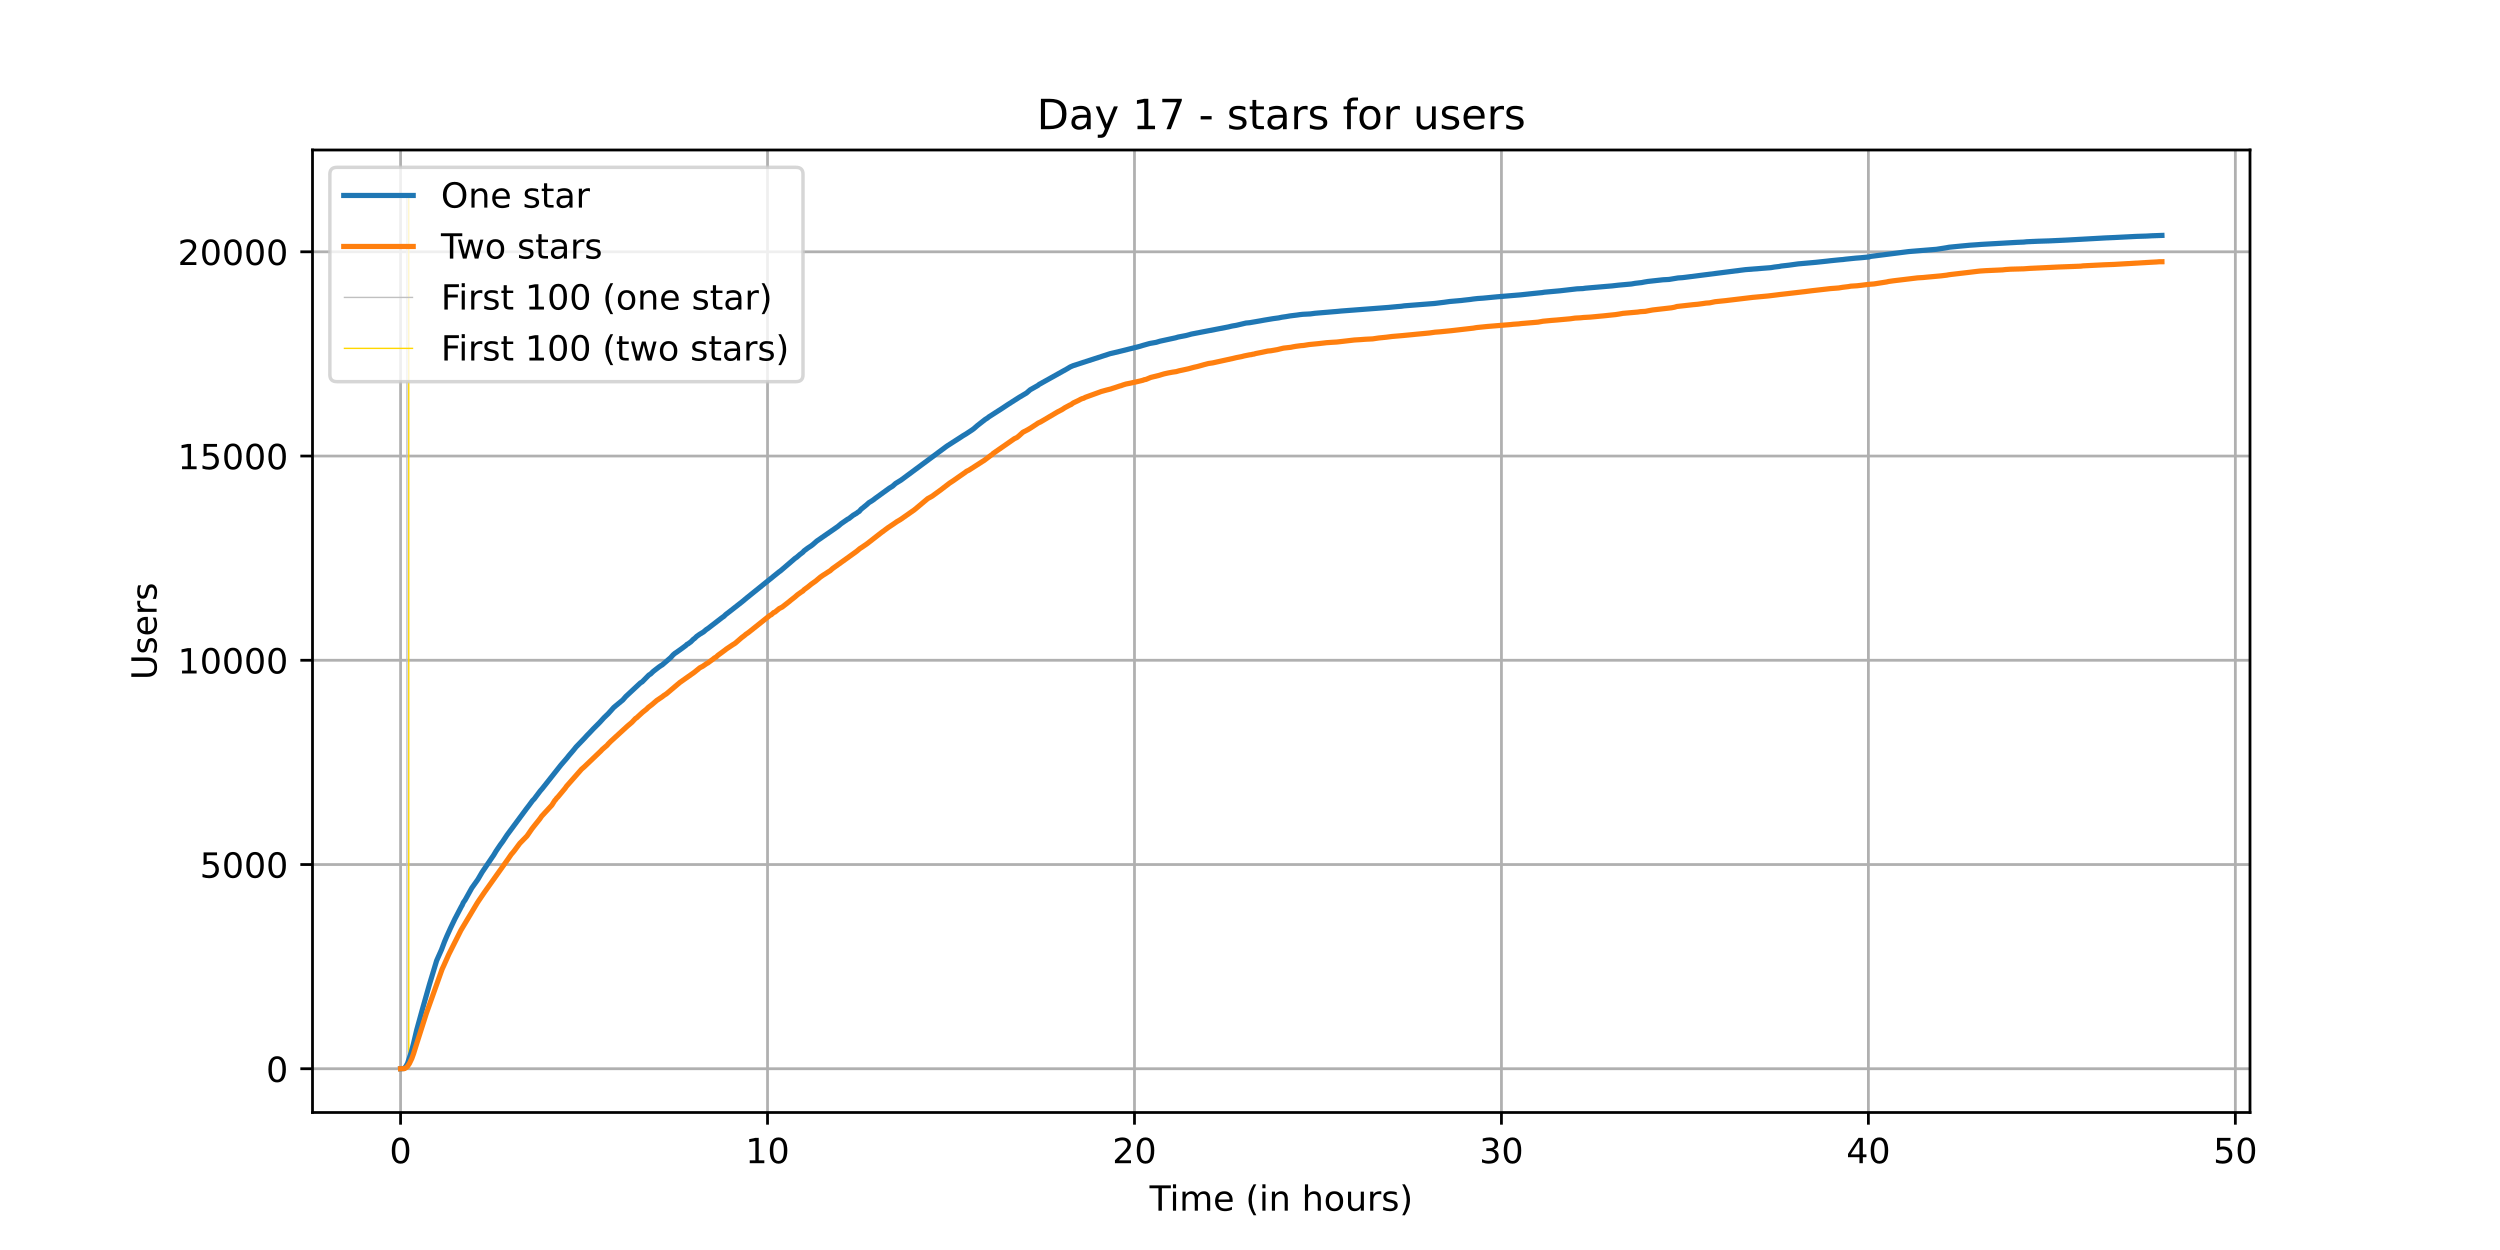 <?xml version="1.0" encoding="utf-8" standalone="no"?>
<!DOCTYPE svg PUBLIC "-//W3C//DTD SVG 1.1//EN"
  "http://www.w3.org/Graphics/SVG/1.1/DTD/svg11.dtd">
<!-- Created with matplotlib (https://matplotlib.org/) -->
<svg height="360pt" version="1.1" viewBox="0 0 720 360" width="720pt" xmlns="http://www.w3.org/2000/svg" xmlns:xlink="http://www.w3.org/1999/xlink">
 <defs>
  <style type="text/css">*{stroke-linecap:butt;stroke-linejoin:round;}</style>
 </defs>
 <g id="figure_1">
  <g id="patch_1">
   <path d="M 0 360 
L 720 360 
L 720 0 
L 0 0 
z
" style="fill:#ffffff;"/>
  </g>
  <g id="axes_1">
   <g id="patch_2">
    <path d="M 90 320.4 
L 648 320.4 
L 648 43.2 
L 90 43.2 
z
" style="fill:#ffffff;"/>
   </g>
   <g id="matplotlib.axis_1">
    <g id="xtick_1">
     <g id="line2d_1">
      <path clip-path="url(#p73ebee22f0)" d="M 115.364 320.4 
L 115.364 43.2 
" style="fill:none;stroke:#b0b0b0;stroke-linecap:square;stroke-width:0.8;"/>
     </g>
     <g id="line2d_2">
      <defs>
       <path d="M 0 0 
L 0 3.5 
" id="m81023043ff" style="stroke:#000000;stroke-width:0.8;"/>
      </defs>
      <g>
       <use style="stroke:#000000;stroke-width:0.8;" x="115.364" xlink:href="#m81023043ff" y="320.4"/>
      </g>
     </g>
     <g id="text_1">
      <!-- 0 -->
      <g transform="translate(112.182 334.998)scale(0.1 -0.1)">
       <defs>
        <path d="M 31.781 66.406 
Q 24.172 66.406 20.328 58.906 
Q 16.5 51.422 16.5 36.375 
Q 16.5 21.391 20.328 13.891 
Q 24.172 6.391 31.781 6.391 
Q 39.453 6.391 43.281 13.891 
Q 47.125 21.391 47.125 36.375 
Q 47.125 51.422 43.281 58.906 
Q 39.453 66.406 31.781 66.406 
z
M 31.781 74.219 
Q 44.047 74.219 50.516 64.516 
Q 56.984 54.828 56.984 36.375 
Q 56.984 17.969 50.516 8.266 
Q 44.047 -1.422 31.781 -1.422 
Q 19.531 -1.422 13.062 8.266 
Q 6.594 17.969 6.594 36.375 
Q 6.594 54.828 13.062 64.516 
Q 19.531 74.219 31.781 74.219 
z
" id="DejaVuSans-48"/>
       </defs>
       <use xlink:href="#DejaVuSans-48"/>
      </g>
     </g>
    </g>
    <g id="xtick_2">
     <g id="line2d_3">
      <path clip-path="url(#p73ebee22f0)" d="M 221.047 320.4 
L 221.047 43.2 
" style="fill:none;stroke:#b0b0b0;stroke-linecap:square;stroke-width:0.8;"/>
     </g>
     <g id="line2d_4">
      <g>
       <use style="stroke:#000000;stroke-width:0.8;" x="221.047" xlink:href="#m81023043ff" y="320.4"/>
      </g>
     </g>
     <g id="text_2">
      <!-- 10 -->
      <g transform="translate(214.685 334.998)scale(0.1 -0.1)">
       <defs>
        <path d="M 12.406 8.297 
L 28.516 8.297 
L 28.516 63.922 
L 10.984 60.406 
L 10.984 69.391 
L 28.422 72.906 
L 38.281 72.906 
L 38.281 8.297 
L 54.391 8.297 
L 54.391 0 
L 12.406 0 
z
" id="DejaVuSans-49"/>
       </defs>
       <use xlink:href="#DejaVuSans-49"/>
       <use x="63.623" xlink:href="#DejaVuSans-48"/>
      </g>
     </g>
    </g>
    <g id="xtick_3">
     <g id="line2d_5">
      <path clip-path="url(#p73ebee22f0)" d="M 326.731 320.4 
L 326.731 43.2 
" style="fill:none;stroke:#b0b0b0;stroke-linecap:square;stroke-width:0.8;"/>
     </g>
     <g id="line2d_6">
      <g>
       <use style="stroke:#000000;stroke-width:0.8;" x="326.731" xlink:href="#m81023043ff" y="320.4"/>
      </g>
     </g>
     <g id="text_3">
      <!-- 20 -->
      <g transform="translate(320.368 334.998)scale(0.1 -0.1)">
       <defs>
        <path d="M 19.188 8.297 
L 53.609 8.297 
L 53.609 0 
L 7.328 0 
L 7.328 8.297 
Q 12.938 14.109 22.625 23.891 
Q 32.328 33.688 34.812 36.531 
Q 39.547 41.844 41.422 45.531 
Q 43.312 49.219 43.312 52.781 
Q 43.312 58.594 39.234 62.25 
Q 35.156 65.922 28.609 65.922 
Q 23.969 65.922 18.812 64.312 
Q 13.672 62.703 7.812 59.422 
L 7.812 69.391 
Q 13.766 71.781 18.938 73 
Q 24.125 74.219 28.422 74.219 
Q 39.75 74.219 46.484 68.547 
Q 53.219 62.891 53.219 53.422 
Q 53.219 48.922 51.531 44.891 
Q 49.859 40.875 45.406 35.406 
Q 44.188 33.984 37.641 27.219 
Q 31.109 20.453 19.188 8.297 
z
" id="DejaVuSans-50"/>
       </defs>
       <use xlink:href="#DejaVuSans-50"/>
       <use x="63.623" xlink:href="#DejaVuSans-48"/>
      </g>
     </g>
    </g>
    <g id="xtick_4">
     <g id="line2d_7">
      <path clip-path="url(#p73ebee22f0)" d="M 432.415 320.4 
L 432.415 43.2 
" style="fill:none;stroke:#b0b0b0;stroke-linecap:square;stroke-width:0.8;"/>
     </g>
     <g id="line2d_8">
      <g>
       <use style="stroke:#000000;stroke-width:0.8;" x="432.415" xlink:href="#m81023043ff" y="320.4"/>
      </g>
     </g>
     <g id="text_4">
      <!-- 30 -->
      <g transform="translate(426.052 334.998)scale(0.1 -0.1)">
       <defs>
        <path d="M 40.578 39.312 
Q 47.656 37.797 51.625 33 
Q 55.609 28.219 55.609 21.188 
Q 55.609 10.406 48.188 4.484 
Q 40.766 -1.422 27.094 -1.422 
Q 22.516 -1.422 17.656 -0.516 
Q 12.797 0.391 7.625 2.203 
L 7.625 11.719 
Q 11.719 9.328 16.594 8.109 
Q 21.484 6.891 26.812 6.891 
Q 36.078 6.891 40.938 10.547 
Q 45.797 14.203 45.797 21.188 
Q 45.797 27.641 41.281 31.266 
Q 36.766 34.906 28.719 34.906 
L 20.219 34.906 
L 20.219 43.016 
L 29.109 43.016 
Q 36.375 43.016 40.234 45.922 
Q 44.094 48.828 44.094 54.297 
Q 44.094 59.906 40.109 62.906 
Q 36.141 65.922 28.719 65.922 
Q 24.656 65.922 20.016 65.031 
Q 15.375 64.156 9.812 62.312 
L 9.812 71.094 
Q 15.438 72.656 20.344 73.438 
Q 25.25 74.219 29.594 74.219 
Q 40.828 74.219 47.359 69.109 
Q 53.906 64.016 53.906 55.328 
Q 53.906 49.266 50.438 45.094 
Q 46.969 40.922 40.578 39.312 
z
" id="DejaVuSans-51"/>
       </defs>
       <use xlink:href="#DejaVuSans-51"/>
       <use x="63.623" xlink:href="#DejaVuSans-48"/>
      </g>
     </g>
    </g>
    <g id="xtick_5">
     <g id="line2d_9">
      <path clip-path="url(#p73ebee22f0)" d="M 538.098 320.4 
L 538.098 43.2 
" style="fill:none;stroke:#b0b0b0;stroke-linecap:square;stroke-width:0.8;"/>
     </g>
     <g id="line2d_10">
      <g>
       <use style="stroke:#000000;stroke-width:0.8;" x="538.098" xlink:href="#m81023043ff" y="320.4"/>
      </g>
     </g>
     <g id="text_5">
      <!-- 40 -->
      <g transform="translate(531.736 334.998)scale(0.1 -0.1)">
       <defs>
        <path d="M 37.797 64.312 
L 12.891 25.391 
L 37.797 25.391 
z
M 35.203 72.906 
L 47.609 72.906 
L 47.609 25.391 
L 58.016 25.391 
L 58.016 17.188 
L 47.609 17.188 
L 47.609 0 
L 37.797 0 
L 37.797 17.188 
L 4.891 17.188 
L 4.891 26.703 
z
" id="DejaVuSans-52"/>
       </defs>
       <use xlink:href="#DejaVuSans-52"/>
       <use x="63.623" xlink:href="#DejaVuSans-48"/>
      </g>
     </g>
    </g>
    <g id="xtick_6">
     <g id="line2d_11">
      <path clip-path="url(#p73ebee22f0)" d="M 643.782 320.4 
L 643.782 43.2 
" style="fill:none;stroke:#b0b0b0;stroke-linecap:square;stroke-width:0.8;"/>
     </g>
     <g id="line2d_12">
      <g>
       <use style="stroke:#000000;stroke-width:0.8;" x="643.782" xlink:href="#m81023043ff" y="320.4"/>
      </g>
     </g>
     <g id="text_6">
      <!-- 50 -->
      <g transform="translate(637.419 334.998)scale(0.1 -0.1)">
       <defs>
        <path d="M 10.797 72.906 
L 49.516 72.906 
L 49.516 64.594 
L 19.828 64.594 
L 19.828 46.734 
Q 21.969 47.469 24.109 47.828 
Q 26.266 48.188 28.422 48.188 
Q 40.625 48.188 47.75 41.5 
Q 54.891 34.812 54.891 23.391 
Q 54.891 11.625 47.562 5.094 
Q 40.234 -1.422 26.906 -1.422 
Q 22.312 -1.422 17.547 -0.641 
Q 12.797 0.141 7.719 1.703 
L 7.719 11.625 
Q 12.109 9.234 16.797 8.062 
Q 21.484 6.891 26.703 6.891 
Q 35.156 6.891 40.078 11.328 
Q 45.016 15.766 45.016 23.391 
Q 45.016 31 40.078 35.438 
Q 35.156 39.891 26.703 39.891 
Q 22.75 39.891 18.812 39.016 
Q 14.891 38.141 10.797 36.281 
z
" id="DejaVuSans-53"/>
       </defs>
       <use xlink:href="#DejaVuSans-53"/>
       <use x="63.623" xlink:href="#DejaVuSans-48"/>
      </g>
     </g>
    </g>
    <g id="text_7">
     <!-- Time (in hours) -->
     <g transform="translate(331.072 348.677)scale(0.1 -0.1)">
      <defs>
       <path d="M -0.297 72.906 
L 61.375 72.906 
L 61.375 64.594 
L 35.5 64.594 
L 35.5 0 
L 25.594 0 
L 25.594 64.594 
L -0.297 64.594 
z
" id="DejaVuSans-84"/>
       <path d="M 9.422 54.688 
L 18.406 54.688 
L 18.406 0 
L 9.422 0 
z
M 9.422 75.984 
L 18.406 75.984 
L 18.406 64.594 
L 9.422 64.594 
z
" id="DejaVuSans-105"/>
       <path d="M 52 44.188 
Q 55.375 50.25 60.062 53.125 
Q 64.75 56 71.094 56 
Q 79.641 56 84.281 50.016 
Q 88.922 44.047 88.922 33.016 
L 88.922 0 
L 79.891 0 
L 79.891 32.719 
Q 79.891 40.578 77.094 44.375 
Q 74.312 48.188 68.609 48.188 
Q 61.625 48.188 57.562 43.547 
Q 53.516 38.922 53.516 30.906 
L 53.516 0 
L 44.484 0 
L 44.484 32.719 
Q 44.484 40.625 41.703 44.406 
Q 38.922 48.188 33.109 48.188 
Q 26.219 48.188 22.156 43.531 
Q 18.109 38.875 18.109 30.906 
L 18.109 0 
L 9.078 0 
L 9.078 54.688 
L 18.109 54.688 
L 18.109 46.188 
Q 21.188 51.219 25.484 53.609 
Q 29.781 56 35.688 56 
Q 41.656 56 45.828 52.969 
Q 50 49.953 52 44.188 
z
" id="DejaVuSans-109"/>
       <path d="M 56.203 29.594 
L 56.203 25.203 
L 14.891 25.203 
Q 15.484 15.922 20.484 11.062 
Q 25.484 6.203 34.422 6.203 
Q 39.594 6.203 44.453 7.469 
Q 49.312 8.734 54.109 11.281 
L 54.109 2.781 
Q 49.266 0.734 44.188 -0.344 
Q 39.109 -1.422 33.891 -1.422 
Q 20.797 -1.422 13.156 6.188 
Q 5.516 13.812 5.516 26.812 
Q 5.516 40.234 12.766 48.109 
Q 20.016 56 32.328 56 
Q 43.359 56 49.781 48.891 
Q 56.203 41.797 56.203 29.594 
z
M 47.219 32.234 
Q 47.125 39.594 43.094 43.984 
Q 39.062 48.391 32.422 48.391 
Q 24.906 48.391 20.391 44.141 
Q 15.875 39.891 15.188 32.172 
z
" id="DejaVuSans-101"/>
       <path id="DejaVuSans-32"/>
       <path d="M 31 75.875 
Q 24.469 64.656 21.281 53.656 
Q 18.109 42.672 18.109 31.391 
Q 18.109 20.125 21.312 9.062 
Q 24.516 -2 31 -13.188 
L 23.188 -13.188 
Q 15.875 -1.703 12.234 9.375 
Q 8.594 20.453 8.594 31.391 
Q 8.594 42.281 12.203 53.312 
Q 15.828 64.359 23.188 75.875 
z
" id="DejaVuSans-40"/>
       <path d="M 54.891 33.016 
L 54.891 0 
L 45.906 0 
L 45.906 32.719 
Q 45.906 40.484 42.875 44.328 
Q 39.844 48.188 33.797 48.188 
Q 26.516 48.188 22.312 43.547 
Q 18.109 38.922 18.109 30.906 
L 18.109 0 
L 9.078 0 
L 9.078 54.688 
L 18.109 54.688 
L 18.109 46.188 
Q 21.344 51.125 25.703 53.562 
Q 30.078 56 35.797 56 
Q 45.219 56 50.047 50.172 
Q 54.891 44.344 54.891 33.016 
z
" id="DejaVuSans-110"/>
       <path d="M 54.891 33.016 
L 54.891 0 
L 45.906 0 
L 45.906 32.719 
Q 45.906 40.484 42.875 44.328 
Q 39.844 48.188 33.797 48.188 
Q 26.516 48.188 22.312 43.547 
Q 18.109 38.922 18.109 30.906 
L 18.109 0 
L 9.078 0 
L 9.078 75.984 
L 18.109 75.984 
L 18.109 46.188 
Q 21.344 51.125 25.703 53.562 
Q 30.078 56 35.797 56 
Q 45.219 56 50.047 50.172 
Q 54.891 44.344 54.891 33.016 
z
" id="DejaVuSans-104"/>
       <path d="M 30.609 48.391 
Q 23.391 48.391 19.188 42.75 
Q 14.984 37.109 14.984 27.297 
Q 14.984 17.484 19.156 11.844 
Q 23.344 6.203 30.609 6.203 
Q 37.797 6.203 41.984 11.859 
Q 46.188 17.531 46.188 27.297 
Q 46.188 37.016 41.984 42.703 
Q 37.797 48.391 30.609 48.391 
z
M 30.609 56 
Q 42.328 56 49.016 48.375 
Q 55.719 40.766 55.719 27.297 
Q 55.719 13.875 49.016 6.219 
Q 42.328 -1.422 30.609 -1.422 
Q 18.844 -1.422 12.172 6.219 
Q 5.516 13.875 5.516 27.297 
Q 5.516 40.766 12.172 48.375 
Q 18.844 56 30.609 56 
z
" id="DejaVuSans-111"/>
       <path d="M 8.5 21.578 
L 8.5 54.688 
L 17.484 54.688 
L 17.484 21.922 
Q 17.484 14.156 20.5 10.266 
Q 23.531 6.391 29.594 6.391 
Q 36.859 6.391 41.078 11.031 
Q 45.312 15.672 45.312 23.688 
L 45.312 54.688 
L 54.297 54.688 
L 54.297 0 
L 45.312 0 
L 45.312 8.406 
Q 42.047 3.422 37.719 1 
Q 33.406 -1.422 27.688 -1.422 
Q 18.266 -1.422 13.375 4.438 
Q 8.5 10.297 8.5 21.578 
z
M 31.109 56 
z
" id="DejaVuSans-117"/>
       <path d="M 41.109 46.297 
Q 39.594 47.172 37.812 47.578 
Q 36.031 48 33.891 48 
Q 26.266 48 22.188 43.047 
Q 18.109 38.094 18.109 28.812 
L 18.109 0 
L 9.078 0 
L 9.078 54.688 
L 18.109 54.688 
L 18.109 46.188 
Q 20.953 51.172 25.484 53.578 
Q 30.031 56 36.531 56 
Q 37.453 56 38.578 55.875 
Q 39.703 55.766 41.062 55.516 
z
" id="DejaVuSans-114"/>
       <path d="M 44.281 53.078 
L 44.281 44.578 
Q 40.484 46.531 36.375 47.5 
Q 32.281 48.484 27.875 48.484 
Q 21.188 48.484 17.844 46.438 
Q 14.5 44.391 14.5 40.281 
Q 14.5 37.156 16.891 35.375 
Q 19.281 33.594 26.516 31.984 
L 29.594 31.297 
Q 39.156 29.25 43.188 25.516 
Q 47.219 21.781 47.219 15.094 
Q 47.219 7.469 41.188 3.016 
Q 35.156 -1.422 24.609 -1.422 
Q 20.219 -1.422 15.453 -0.562 
Q 10.688 0.297 5.422 2 
L 5.422 11.281 
Q 10.406 8.688 15.234 7.391 
Q 20.062 6.109 24.812 6.109 
Q 31.156 6.109 34.562 8.281 
Q 37.984 10.453 37.984 14.406 
Q 37.984 18.062 35.516 20.016 
Q 33.062 21.969 24.703 23.781 
L 21.578 24.516 
Q 13.234 26.266 9.516 29.906 
Q 5.812 33.547 5.812 39.891 
Q 5.812 47.609 11.281 51.797 
Q 16.75 56 26.812 56 
Q 31.781 56 36.172 55.266 
Q 40.578 54.547 44.281 53.078 
z
" id="DejaVuSans-115"/>
       <path d="M 8.016 75.875 
L 15.828 75.875 
Q 23.141 64.359 26.781 53.312 
Q 30.422 42.281 30.422 31.391 
Q 30.422 20.453 26.781 9.375 
Q 23.141 -1.703 15.828 -13.188 
L 8.016 -13.188 
Q 14.5 -2 17.703 9.062 
Q 20.906 20.125 20.906 31.391 
Q 20.906 42.672 17.703 53.656 
Q 14.5 64.656 8.016 75.875 
z
" id="DejaVuSans-41"/>
      </defs>
      <use xlink:href="#DejaVuSans-84"/>
      <use x="57.959" xlink:href="#DejaVuSans-105"/>
      <use x="85.742" xlink:href="#DejaVuSans-109"/>
      <use x="183.154" xlink:href="#DejaVuSans-101"/>
      <use x="244.678" xlink:href="#DejaVuSans-32"/>
      <use x="276.465" xlink:href="#DejaVuSans-40"/>
      <use x="315.479" xlink:href="#DejaVuSans-105"/>
      <use x="343.262" xlink:href="#DejaVuSans-110"/>
      <use x="406.641" xlink:href="#DejaVuSans-32"/>
      <use x="438.428" xlink:href="#DejaVuSans-104"/>
      <use x="501.807" xlink:href="#DejaVuSans-111"/>
      <use x="562.988" xlink:href="#DejaVuSans-117"/>
      <use x="626.367" xlink:href="#DejaVuSans-114"/>
      <use x="667.48" xlink:href="#DejaVuSans-115"/>
      <use x="719.58" xlink:href="#DejaVuSans-41"/>
     </g>
    </g>
   </g>
   <g id="matplotlib.axis_2">
    <g id="ytick_1">
     <g id="line2d_13">
      <path clip-path="url(#p73ebee22f0)" d="M 90 307.8 
L 648 307.8 
" style="fill:none;stroke:#b0b0b0;stroke-linecap:square;stroke-width:0.8;"/>
     </g>
     <g id="line2d_14">
      <defs>
       <path d="M 0 0 
L -3.5 0 
" id="m6a80a30ce4" style="stroke:#000000;stroke-width:0.8;"/>
      </defs>
      <g>
       <use style="stroke:#000000;stroke-width:0.8;" x="90" xlink:href="#m6a80a30ce4" y="307.8"/>
      </g>
     </g>
     <g id="text_8">
      <!-- 0 -->
      <g transform="translate(76.638 311.599)scale(0.1 -0.1)">
       <use xlink:href="#DejaVuSans-48"/>
      </g>
     </g>
    </g>
    <g id="ytick_2">
     <g id="line2d_15">
      <path clip-path="url(#p73ebee22f0)" d="M 90 248.979 
L 648 248.979 
" style="fill:none;stroke:#b0b0b0;stroke-linecap:square;stroke-width:0.8;"/>
     </g>
     <g id="line2d_16">
      <g>
       <use style="stroke:#000000;stroke-width:0.8;" x="90" xlink:href="#m6a80a30ce4" y="248.979"/>
      </g>
     </g>
     <g id="text_9">
      <!-- 5000 -->
      <g transform="translate(57.55 252.779)scale(0.1 -0.1)">
       <use xlink:href="#DejaVuSans-53"/>
       <use x="63.623" xlink:href="#DejaVuSans-48"/>
       <use x="127.246" xlink:href="#DejaVuSans-48"/>
       <use x="190.869" xlink:href="#DejaVuSans-48"/>
      </g>
     </g>
    </g>
    <g id="ytick_3">
     <g id="line2d_17">
      <path clip-path="url(#p73ebee22f0)" d="M 90 190.159 
L 648 190.159 
" style="fill:none;stroke:#b0b0b0;stroke-linecap:square;stroke-width:0.8;"/>
     </g>
     <g id="line2d_18">
      <g>
       <use style="stroke:#000000;stroke-width:0.8;" x="90" xlink:href="#m6a80a30ce4" y="190.159"/>
      </g>
     </g>
     <g id="text_10">
      <!-- 10000 -->
      <g transform="translate(51.188 193.958)scale(0.1 -0.1)">
       <use xlink:href="#DejaVuSans-49"/>
       <use x="63.623" xlink:href="#DejaVuSans-48"/>
       <use x="127.246" xlink:href="#DejaVuSans-48"/>
       <use x="190.869" xlink:href="#DejaVuSans-48"/>
       <use x="254.492" xlink:href="#DejaVuSans-48"/>
      </g>
     </g>
    </g>
    <g id="ytick_4">
     <g id="line2d_19">
      <path clip-path="url(#p73ebee22f0)" d="M 90 131.338 
L 648 131.338 
" style="fill:none;stroke:#b0b0b0;stroke-linecap:square;stroke-width:0.8;"/>
     </g>
     <g id="line2d_20">
      <g>
       <use style="stroke:#000000;stroke-width:0.8;" x="90" xlink:href="#m6a80a30ce4" y="131.338"/>
      </g>
     </g>
     <g id="text_11">
      <!-- 15000 -->
      <g transform="translate(51.188 135.137)scale(0.1 -0.1)">
       <use xlink:href="#DejaVuSans-49"/>
       <use x="63.623" xlink:href="#DejaVuSans-53"/>
       <use x="127.246" xlink:href="#DejaVuSans-48"/>
       <use x="190.869" xlink:href="#DejaVuSans-48"/>
       <use x="254.492" xlink:href="#DejaVuSans-48"/>
      </g>
     </g>
    </g>
    <g id="ytick_5">
     <g id="line2d_21">
      <path clip-path="url(#p73ebee22f0)" d="M 90 72.517 
L 648 72.517 
" style="fill:none;stroke:#b0b0b0;stroke-linecap:square;stroke-width:0.8;"/>
     </g>
     <g id="line2d_22">
      <g>
       <use style="stroke:#000000;stroke-width:0.8;" x="90" xlink:href="#m6a80a30ce4" y="72.517"/>
      </g>
     </g>
     <g id="text_12">
      <!-- 20000 -->
      <g transform="translate(51.188 76.317)scale(0.1 -0.1)">
       <use xlink:href="#DejaVuSans-50"/>
       <use x="63.623" xlink:href="#DejaVuSans-48"/>
       <use x="127.246" xlink:href="#DejaVuSans-48"/>
       <use x="190.869" xlink:href="#DejaVuSans-48"/>
       <use x="254.492" xlink:href="#DejaVuSans-48"/>
      </g>
     </g>
    </g>
    <g id="text_13">
     <!-- Users -->
     <g transform="translate(45.108 195.801)rotate(-90)scale(0.1 -0.1)">
      <defs>
       <path d="M 8.688 72.906 
L 18.609 72.906 
L 18.609 28.609 
Q 18.609 16.891 22.844 11.734 
Q 27.094 6.594 36.625 6.594 
Q 46.094 6.594 50.344 11.734 
Q 54.594 16.891 54.594 28.609 
L 54.594 72.906 
L 64.5 72.906 
L 64.5 27.391 
Q 64.5 13.141 57.438 5.859 
Q 50.391 -1.422 36.625 -1.422 
Q 22.797 -1.422 15.734 5.859 
Q 8.688 13.141 8.688 27.391 
z
" id="DejaVuSans-85"/>
      </defs>
      <use xlink:href="#DejaVuSans-85"/>
      <use x="73.193" xlink:href="#DejaVuSans-115"/>
      <use x="125.293" xlink:href="#DejaVuSans-101"/>
      <use x="186.816" xlink:href="#DejaVuSans-114"/>
      <use x="227.93" xlink:href="#DejaVuSans-115"/>
     </g>
    </g>
   </g>
   <g id="LineCollection_1">
    <path clip-path="url(#p73ebee22f0)" d="M 117.198 307.8 
L 117.198 55.8 
" style="fill:none;stroke:#c0c0c0;stroke-width:0.4;"/>
   </g>
   <g id="LineCollection_2">
    <path clip-path="url(#p73ebee22f0)" d="M 117.721 307.8 
L 117.721 55.8 
" style="fill:none;stroke:#ffd700;stroke-width:0.4;"/>
   </g>
   <g id="line2d_23">
    <path clip-path="url(#p73ebee22f0)" d="M 115.364 307.8 
L 116.327 307.741 
L 116.849 307.188 
L 117.375 306.247 
L 118.42 303.106 
L 119.118 300.436 
L 119.99 296.706 
L 121.737 290.366 
L 123.66 283.589 
L 125.753 276.66 
L 127.15 273.519 
L 128.022 271.202 
L 128.721 269.555 
L 129.769 267.237 
L 130.99 264.684 
L 132.91 261.014 
L 133.086 260.743 
L 133.433 259.932 
L 133.958 259.191 
L 135.878 255.744 
L 137.625 253.285 
L 138.849 251.191 
L 141.647 247.05 
L 142.172 246.285 
L 142.868 245.109 
L 144.095 243.297 
L 144.791 242.356 
L 146.015 240.497 
L 151.604 232.933 
L 152.303 232.027 
L 153.354 230.604 
L 153.879 230.063 
L 154.402 229.357 
L 155.623 227.745 
L 156.149 227.145 
L 161.559 220.31 
L 163.303 218.287 
L 163.828 217.616 
L 164.876 216.393 
L 165.223 215.981 
L 165.922 215.11 
L 166.796 214.205 
L 168.367 212.569 
L 169.066 211.793 
L 169.761 211.087 
L 170.809 209.97 
L 172.729 208.04 
L 173.951 206.699 
L 175.175 205.523 
L 176.745 203.77 
L 177.268 203.323 
L 179.364 201.593 
L 180.236 200.593 
L 184.428 196.688 
L 184.95 196.37 
L 186.87 194.417 
L 187.396 194.088 
L 188.095 193.406 
L 188.617 192.994 
L 189.838 192.053 
L 190.537 191.582 
L 190.71 191.5 
L 191.06 191.194 
L 193.156 189.394 
L 193.854 188.606 
L 194.377 188.159 
L 194.899 187.818 
L 195.425 187.441 
L 196.124 186.947 
L 197.518 185.912 
L 197.867 185.559 
L 198.217 185.406 
L 198.566 185.124 
L 198.915 184.888 
L 199.787 184.018 
L 199.963 183.947 
L 200.662 183.265 
L 201.534 182.653 
L 202.582 182.018 
L 203.454 181.277 
L 203.803 181.065 
L 208.169 177.7 
L 208.342 177.63 
L 209.04 176.959 
L 210.088 176.159 
L 213.752 173.289 
L 215.15 172.124 
L 224.403 164.666 
L 224.752 164.431 
L 227.893 161.737 
L 228.941 160.831 
L 229.467 160.478 
L 230.339 159.713 
L 231.211 159.054 
L 231.56 158.654 
L 232.608 157.866 
L 233.656 157.172 
L 234.178 156.76 
L 235.227 155.831 
L 241.336 151.596 
L 242.208 150.855 
L 244.127 149.525 
L 244.477 149.361 
L 245.525 148.537 
L 245.874 148.267 
L 246.047 148.231 
L 246.397 147.949 
L 246.57 147.914 
L 247.095 147.49 
L 247.445 147.302 
L 247.967 146.678 
L 249.538 145.408 
L 250.237 144.773 
L 251.285 144.126 
L 252.156 143.467 
L 256.172 140.561 
L 257.044 140.032 
L 257.916 139.244 
L 259.487 138.279 
L 272.589 128.562 
L 272.938 128.326 
L 276.951 125.75 
L 277.3 125.515 
L 278.175 124.997 
L 279.925 123.844 
L 280.447 123.468 
L 281.495 122.55 
L 283.765 120.774 
L 284.287 120.456 
L 284.813 120.044 
L 288.653 117.586 
L 290.223 116.539 
L 293.54 114.421 
L 295.114 113.492 
L 295.636 113.186 
L 296.684 112.268 
L 298.963 110.974 
L 299.312 110.68 
L 299.661 110.504 
L 300.36 110.104 
L 307.344 106.21 
L 308.219 105.68 
L 309.094 105.304 
L 319.741 101.845 
L 322.885 101.104 
L 328.296 99.74 
L 329.168 99.469 
L 331.087 98.928 
L 333.007 98.587 
L 334.055 98.269 
L 338.594 97.281 
L 339.293 97.069 
L 340.165 96.904 
L 341.562 96.634 
L 343.132 96.21 
L 353.78 94.152 
L 354.652 93.94 
L 355.001 93.869 
L 356.049 93.693 
L 358.841 93.034 
L 359.889 92.94 
L 363.206 92.364 
L 364.078 92.199 
L 366.697 91.764 
L 368.268 91.552 
L 369.139 91.364 
L 370.361 91.187 
L 371.582 90.975 
L 373.502 90.74 
L 374.377 90.611 
L 375.249 90.517 
L 377.342 90.411 
L 378.739 90.222 
L 384.326 89.752 
L 385.197 89.681 
L 386.246 89.575 
L 399.861 88.54 
L 402.48 88.293 
L 403.525 88.211 
L 404.4 88.081 
L 413.127 87.399 
L 413.823 87.317 
L 415.047 87.164 
L 415.919 87.058 
L 417.49 86.834 
L 420.98 86.528 
L 421.503 86.458 
L 423.423 86.246 
L 424.298 86.117 
L 425.519 85.976 
L 427.089 85.87 
L 430.407 85.552 
L 431.278 85.47 
L 437.916 84.917 
L 441.756 84.505 
L 444.201 84.258 
L 444.724 84.164 
L 449.262 83.752 
L 454.15 83.187 
L 455.894 83.105 
L 456.593 82.999 
L 462.179 82.517 
L 464.272 82.34 
L 464.971 82.258 
L 466.192 82.117 
L 469.859 81.788 
L 470.907 81.599 
L 472.827 81.376 
L 473.523 81.235 
L 474.571 81.058 
L 478.936 80.576 
L 480.68 80.482 
L 483.298 80.046 
L 484.523 79.964 
L 485.218 79.882 
L 502.677 77.658 
L 510.007 77.082 
L 511.055 76.905 
L 512.452 76.741 
L 512.975 76.623 
L 515.071 76.388 
L 517.869 76 
L 522.933 75.553 
L 526.25 75.2 
L 527.125 75.094 
L 529.92 74.811 
L 530.791 74.741 
L 531.49 74.647 
L 534.458 74.341 
L 535.855 74.235 
L 538.301 74 
L 538.826 73.835 
L 549.656 72.459 
L 550.877 72.353 
L 557.688 71.8 
L 559.963 71.447 
L 560.662 71.329 
L 561.36 71.2 
L 564.678 70.87 
L 567.296 70.623 
L 568.867 70.518 
L 570.614 70.388 
L 580.915 69.8 
L 582.835 69.718 
L 583.707 69.623 
L 585.803 69.529 
L 586.851 69.482 
L 590.168 69.376 
L 595.232 69.141 
L 597.152 69.035 
L 606.405 68.518 
L 608.848 68.412 
L 615.306 68.082 
L 618.274 67.988 
L 619.668 67.906 
L 622.636 67.8 
L 622.636 67.8 
" style="fill:none;stroke:#1f77b4;stroke-linecap:square;stroke-width:1.5;"/>
   </g>
   <g id="line2d_24">
    <path clip-path="url(#p73ebee22f0)" d="M 115.364 307.8 
L 116.5 307.753 
L 117.025 307.435 
L 117.375 307.082 
L 117.897 306.318 
L 118.596 304.871 
L 119.118 303.424 
L 119.817 301.177 
L 122.785 291.871 
L 127.324 279.131 
L 127.849 277.99 
L 129.246 274.86 
L 132.737 267.931 
L 137.449 260.049 
L 137.977 259.249 
L 139.548 256.932 
L 146.364 247.344 
L 147.239 246.062 
L 147.762 245.462 
L 148.111 245.027 
L 149.681 242.909 
L 151.778 240.756 
L 153.178 238.721 
L 153.879 237.827 
L 155.274 236.086 
L 155.623 235.615 
L 155.973 235.098 
L 158.941 231.874 
L 159.812 230.486 
L 159.989 230.345 
L 160.338 229.851 
L 160.684 229.521 
L 162.78 226.992 
L 163.13 226.475 
L 166.271 222.91 
L 167.492 221.522 
L 168.191 220.922 
L 173.079 216.252 
L 173.428 215.863 
L 174.3 215.11 
L 174.825 214.663 
L 175.175 214.24 
L 175.873 213.534 
L 179.713 210.017 
L 180.758 209.064 
L 181.983 208.028 
L 183.028 206.911 
L 183.38 206.711 
L 183.729 206.37 
L 185.127 205.087 
L 186.175 204.264 
L 186.697 203.735 
L 187.745 202.935 
L 189.14 201.735 
L 190.71 200.676 
L 191.236 200.264 
L 191.934 199.817 
L 195.774 196.57 
L 199.963 193.617 
L 201.534 192.335 
L 202.406 191.876 
L 203.63 191.029 
L 203.803 190.982 
L 204.326 190.582 
L 205.374 189.818 
L 205.723 189.512 
L 206.249 189.218 
L 206.771 188.723 
L 207.819 187.959 
L 208.864 187.182 
L 209.214 186.9 
L 211.134 185.618 
L 211.483 185.418 
L 211.832 185.171 
L 213.579 183.653 
L 214.451 182.994 
L 214.8 182.677 
L 215.499 182.206 
L 221.784 177.195 
L 222.133 177.042 
L 222.832 176.395 
L 223.182 176.289 
L 224.403 175.277 
L 225.275 174.83 
L 227.371 173.195 
L 227.72 172.889 
L 228.941 171.936 
L 229.64 171.313 
L 230.861 170.442 
L 231.211 170.242 
L 231.56 169.854 
L 232.085 169.466 
L 232.608 169.089 
L 233.656 168.23 
L 234.877 167.372 
L 236.275 166.195 
L 237.146 165.595 
L 237.669 165.278 
L 238.541 164.701 
L 239.066 164.384 
L 239.765 163.76 
L 243.954 160.76 
L 246.746 158.748 
L 247.095 158.454 
L 247.618 158.007 
L 248.317 157.56 
L 249.714 156.596 
L 253.727 153.466 
L 255.823 151.914 
L 256.871 151.219 
L 257.394 150.867 
L 258.266 150.255 
L 259.314 149.643 
L 263.33 146.831 
L 264.028 146.255 
L 267.175 143.608 
L 268.397 142.937 
L 270.842 141.161 
L 273.461 139.149 
L 274.509 138.467 
L 275.73 137.608 
L 277.999 136.032 
L 278.348 135.738 
L 279.05 135.408 
L 282.893 132.938 
L 283.415 132.62 
L 285.511 131.032 
L 285.685 130.962 
L 286.034 130.585 
L 288.476 128.891 
L 289.701 128.044 
L 292.146 126.338 
L 292.842 126.021 
L 293.367 125.609 
L 293.717 125.291 
L 294.588 124.491 
L 295.986 123.762 
L 296.861 123.244 
L 298.613 122.091 
L 298.963 121.844 
L 299.661 121.527 
L 304.552 118.645 
L 305.946 117.915 
L 306.645 117.445 
L 307.171 117.162 
L 308.219 116.598 
L 308.392 116.562 
L 309.094 116.045 
L 310.318 115.468 
L 310.84 115.209 
L 311.19 115.009 
L 311.712 114.786 
L 312.061 114.704 
L 312.587 114.421 
L 316.6 112.962 
L 317.125 112.763 
L 318.696 112.327 
L 319.917 112.021 
L 320.267 111.892 
L 321.139 111.621 
L 322.536 111.151 
L 322.885 111.068 
L 323.408 110.868 
L 324.28 110.598 
L 325.504 110.363 
L 326.2 110.198 
L 327.074 110.021 
L 329.168 109.516 
L 329.517 109.363 
L 330.042 109.269 
L 331.437 108.692 
L 333.882 108.092 
L 334.405 107.927 
L 335.277 107.669 
L 336.501 107.398 
L 337.722 107.175 
L 338.77 107.022 
L 339.642 106.775 
L 340.341 106.633 
L 342.261 106.21 
L 342.61 106.116 
L 343.831 105.786 
L 344.879 105.551 
L 346.274 105.163 
L 346.799 105.01 
L 348.02 104.692 
L 349.242 104.516 
L 355.177 103.21 
L 356.049 102.998 
L 357.62 102.692 
L 358.319 102.504 
L 359.889 102.187 
L 360.412 102.128 
L 360.761 102.022 
L 361.11 101.987 
L 361.636 101.822 
L 363.38 101.481 
L 365.126 101.104 
L 365.998 101.022 
L 367.046 100.834 
L 367.918 100.681 
L 368.617 100.504 
L 369.662 100.257 
L 371.758 100.022 
L 372.281 99.904 
L 373.155 99.751 
L 374.726 99.54 
L 375.422 99.493 
L 375.947 99.41 
L 376.995 99.234 
L 379.96 98.94 
L 382.056 98.693 
L 383.454 98.598 
L 385.024 98.504 
L 390.085 97.916 
L 391.656 97.822 
L 393.227 97.704 
L 395.323 97.599 
L 397.066 97.34 
L 398.114 97.234 
L 399.162 97.128 
L 400.906 96.904 
L 403.002 96.728 
L 404.05 96.634 
L 406.842 96.363 
L 407.89 96.257 
L 411.73 95.893 
L 413.301 95.669 
L 414.698 95.563 
L 418.012 95.234 
L 424.298 94.505 
L 425.169 94.352 
L 425.692 94.293 
L 428.137 94.046 
L 428.66 93.999 
L 435.118 93.469 
L 435.817 93.387 
L 437.393 93.281 
L 438.092 93.187 
L 442.977 92.775 
L 444.374 92.516 
L 446.817 92.281 
L 448.214 92.175 
L 452.23 91.811 
L 453.625 91.611 
L 455.195 91.528 
L 456.07 91.434 
L 457.99 91.328 
L 461.83 90.964 
L 465.32 90.599 
L 466.368 90.434 
L 467.413 90.246 
L 471.603 89.881 
L 472.478 89.752 
L 473.872 89.67 
L 474.747 89.493 
L 475.968 89.27 
L 481.378 88.646 
L 482.25 88.481 
L 482.949 88.27 
L 487.664 87.74 
L 488.885 87.634 
L 490.455 87.423 
L 491.33 87.293 
L 492.375 87.223 
L 493.946 86.893 
L 496.914 86.587 
L 504.77 85.646 
L 509.135 85.246 
L 509.834 85.164 
L 511.754 84.929 
L 512.452 84.834 
L 514.722 84.576 
L 519.965 83.964 
L 521.711 83.74 
L 526.25 83.223 
L 527.125 83.117 
L 528.695 82.999 
L 529.57 82.929 
L 530.618 82.752 
L 532.362 82.54 
L 533.061 82.411 
L 534.807 82.305 
L 536.032 82.164 
L 537.602 81.964 
L 538.477 81.87 
L 539.701 81.776 
L 543.368 81.199 
L 543.893 81.07 
L 545.291 80.87 
L 552.275 80.023 
L 553.845 79.929 
L 554.893 79.823 
L 558.909 79.458 
L 559.963 79.329 
L 560.662 79.246 
L 561.184 79.141 
L 561.883 79.047 
L 567.296 78.411 
L 569.216 78.176 
L 570.264 78.058 
L 571.835 77.952 
L 576.723 77.729 
L 577.598 77.623 
L 578.995 77.529 
L 582.835 77.423 
L 584.581 77.294 
L 589.819 77.047 
L 591.739 76.952 
L 592.963 76.894 
L 596.453 76.764 
L 599.248 76.658 
L 599.944 76.564 
L 606.056 76.258 
L 608.848 76.153 
L 619.319 75.541 
L 621.066 75.447 
L 621.764 75.388 
L 622.636 75.376 
L 622.636 75.376 
" style="fill:none;stroke:#ff7f0e;stroke-linecap:square;stroke-width:1.5;"/>
   </g>
   <g id="patch_3">
    <path d="M 90 320.4 
L 90 43.2 
" style="fill:none;stroke:#000000;stroke-linecap:square;stroke-linejoin:miter;stroke-width:0.8;"/>
   </g>
   <g id="patch_4">
    <path d="M 648 320.4 
L 648 43.2 
" style="fill:none;stroke:#000000;stroke-linecap:square;stroke-linejoin:miter;stroke-width:0.8;"/>
   </g>
   <g id="patch_5">
    <path d="M 90 320.4 
L 648 320.4 
" style="fill:none;stroke:#000000;stroke-linecap:square;stroke-linejoin:miter;stroke-width:0.8;"/>
   </g>
   <g id="patch_6">
    <path d="M 90 43.2 
L 648 43.2 
" style="fill:none;stroke:#000000;stroke-linecap:square;stroke-linejoin:miter;stroke-width:0.8;"/>
   </g>
   <g id="text_14">
    <!-- Day 17 - stars for users -->
    <g transform="translate(298.609 37.2)scale(0.12 -0.12)">
     <defs>
      <path d="M 19.672 64.797 
L 19.672 8.109 
L 31.594 8.109 
Q 46.688 8.109 53.688 14.938 
Q 60.688 21.781 60.688 36.531 
Q 60.688 51.172 53.688 57.984 
Q 46.688 64.797 31.594 64.797 
z
M 9.812 72.906 
L 30.078 72.906 
Q 51.266 72.906 61.172 64.094 
Q 71.094 55.281 71.094 36.531 
Q 71.094 17.672 61.125 8.828 
Q 51.172 0 30.078 0 
L 9.812 0 
z
" id="DejaVuSans-68"/>
      <path d="M 34.281 27.484 
Q 23.391 27.484 19.188 25 
Q 14.984 22.516 14.984 16.5 
Q 14.984 11.719 18.141 8.906 
Q 21.297 6.109 26.703 6.109 
Q 34.188 6.109 38.703 11.406 
Q 43.219 16.703 43.219 25.484 
L 43.219 27.484 
z
M 52.203 31.203 
L 52.203 0 
L 43.219 0 
L 43.219 8.297 
Q 40.141 3.328 35.547 0.953 
Q 30.953 -1.422 24.312 -1.422 
Q 15.922 -1.422 10.953 3.297 
Q 6 8.016 6 15.922 
Q 6 25.141 12.172 29.828 
Q 18.359 34.516 30.609 34.516 
L 43.219 34.516 
L 43.219 35.406 
Q 43.219 41.609 39.141 45 
Q 35.062 48.391 27.688 48.391 
Q 23 48.391 18.547 47.266 
Q 14.109 46.141 10.016 43.891 
L 10.016 52.203 
Q 14.938 54.109 19.578 55.047 
Q 24.219 56 28.609 56 
Q 40.484 56 46.344 49.844 
Q 52.203 43.703 52.203 31.203 
z
" id="DejaVuSans-97"/>
      <path d="M 32.172 -5.078 
Q 28.375 -14.844 24.75 -17.812 
Q 21.141 -20.797 15.094 -20.797 
L 7.906 -20.797 
L 7.906 -13.281 
L 13.188 -13.281 
Q 16.891 -13.281 18.938 -11.516 
Q 21 -9.766 23.484 -3.219 
L 25.094 0.875 
L 2.984 54.688 
L 12.5 54.688 
L 29.594 11.922 
L 46.688 54.688 
L 56.203 54.688 
z
" id="DejaVuSans-121"/>
      <path d="M 8.203 72.906 
L 55.078 72.906 
L 55.078 68.703 
L 28.609 0 
L 18.312 0 
L 43.219 64.594 
L 8.203 64.594 
z
" id="DejaVuSans-55"/>
      <path d="M 4.891 31.391 
L 31.203 31.391 
L 31.203 23.391 
L 4.891 23.391 
z
" id="DejaVuSans-45"/>
      <path d="M 18.312 70.219 
L 18.312 54.688 
L 36.812 54.688 
L 36.812 47.703 
L 18.312 47.703 
L 18.312 18.016 
Q 18.312 11.328 20.141 9.422 
Q 21.969 7.516 27.594 7.516 
L 36.812 7.516 
L 36.812 0 
L 27.594 0 
Q 17.188 0 13.234 3.875 
Q 9.281 7.766 9.281 18.016 
L 9.281 47.703 
L 2.688 47.703 
L 2.688 54.688 
L 9.281 54.688 
L 9.281 70.219 
z
" id="DejaVuSans-116"/>
      <path d="M 37.109 75.984 
L 37.109 68.5 
L 28.516 68.5 
Q 23.688 68.5 21.797 66.547 
Q 19.922 64.594 19.922 59.516 
L 19.922 54.688 
L 34.719 54.688 
L 34.719 47.703 
L 19.922 47.703 
L 19.922 0 
L 10.891 0 
L 10.891 47.703 
L 2.297 47.703 
L 2.297 54.688 
L 10.891 54.688 
L 10.891 58.5 
Q 10.891 67.625 15.141 71.797 
Q 19.391 75.984 28.609 75.984 
z
" id="DejaVuSans-102"/>
     </defs>
     <use xlink:href="#DejaVuSans-68"/>
     <use x="77.002" xlink:href="#DejaVuSans-97"/>
     <use x="138.281" xlink:href="#DejaVuSans-121"/>
     <use x="197.461" xlink:href="#DejaVuSans-32"/>
     <use x="229.248" xlink:href="#DejaVuSans-49"/>
     <use x="292.871" xlink:href="#DejaVuSans-55"/>
     <use x="356.494" xlink:href="#DejaVuSans-32"/>
     <use x="388.281" xlink:href="#DejaVuSans-45"/>
     <use x="424.365" xlink:href="#DejaVuSans-32"/>
     <use x="456.152" xlink:href="#DejaVuSans-115"/>
     <use x="508.252" xlink:href="#DejaVuSans-116"/>
     <use x="547.461" xlink:href="#DejaVuSans-97"/>
     <use x="608.74" xlink:href="#DejaVuSans-114"/>
     <use x="649.854" xlink:href="#DejaVuSans-115"/>
     <use x="701.953" xlink:href="#DejaVuSans-32"/>
     <use x="733.74" xlink:href="#DejaVuSans-102"/>
     <use x="768.945" xlink:href="#DejaVuSans-111"/>
     <use x="830.127" xlink:href="#DejaVuSans-114"/>
     <use x="871.24" xlink:href="#DejaVuSans-32"/>
     <use x="903.027" xlink:href="#DejaVuSans-117"/>
     <use x="966.406" xlink:href="#DejaVuSans-115"/>
     <use x="1018.506" xlink:href="#DejaVuSans-101"/>
     <use x="1080.029" xlink:href="#DejaVuSans-114"/>
     <use x="1121.143" xlink:href="#DejaVuSans-115"/>
    </g>
   </g>
   <g id="legend_1">
    <g id="patch_7">
     <path d="M 97 109.912 
L 229.266 109.912 
Q 231.266 109.912 231.266 107.912 
L 231.266 50.2 
Q 231.266 48.2 229.266 48.2 
L 97 48.2 
Q 95 48.2 95 50.2 
L 95 107.912 
Q 95 109.912 97 109.912 
z
" style="fill:#ffffff;opacity:0.8;stroke:#cccccc;stroke-linejoin:miter;"/>
    </g>
    <g id="line2d_25">
     <path d="M 99 56.298 
L 119 56.298 
" style="fill:none;stroke:#1f77b4;stroke-linecap:square;stroke-width:1.5;"/>
    </g>
    <g id="line2d_26"/>
    <g id="text_15">
     <!-- One star -->
     <g transform="translate(127 59.798)scale(0.1 -0.1)">
      <defs>
       <path d="M 39.406 66.219 
Q 28.656 66.219 22.328 58.203 
Q 16.016 50.203 16.016 36.375 
Q 16.016 22.609 22.328 14.594 
Q 28.656 6.594 39.406 6.594 
Q 50.141 6.594 56.422 14.594 
Q 62.703 22.609 62.703 36.375 
Q 62.703 50.203 56.422 58.203 
Q 50.141 66.219 39.406 66.219 
z
M 39.406 74.219 
Q 54.734 74.219 63.906 63.938 
Q 73.094 53.656 73.094 36.375 
Q 73.094 19.141 63.906 8.859 
Q 54.734 -1.422 39.406 -1.422 
Q 24.031 -1.422 14.812 8.828 
Q 5.609 19.094 5.609 36.375 
Q 5.609 53.656 14.812 63.938 
Q 24.031 74.219 39.406 74.219 
z
" id="DejaVuSans-79"/>
      </defs>
      <use xlink:href="#DejaVuSans-79"/>
      <use x="78.711" xlink:href="#DejaVuSans-110"/>
      <use x="142.09" xlink:href="#DejaVuSans-101"/>
      <use x="203.613" xlink:href="#DejaVuSans-32"/>
      <use x="235.4" xlink:href="#DejaVuSans-115"/>
      <use x="287.5" xlink:href="#DejaVuSans-116"/>
      <use x="326.709" xlink:href="#DejaVuSans-97"/>
      <use x="387.988" xlink:href="#DejaVuSans-114"/>
     </g>
    </g>
    <g id="line2d_27">
     <path d="M 99 70.977 
L 119 70.977 
" style="fill:none;stroke:#ff7f0e;stroke-linecap:square;stroke-width:1.5;"/>
    </g>
    <g id="line2d_28"/>
    <g id="text_16">
     <!-- Two stars -->
     <g transform="translate(127 74.477)scale(0.1 -0.1)">
      <defs>
       <path d="M 4.203 54.688 
L 13.188 54.688 
L 24.422 12.016 
L 35.594 54.688 
L 46.188 54.688 
L 57.422 12.016 
L 68.609 54.688 
L 77.594 54.688 
L 63.281 0 
L 52.688 0 
L 40.922 44.828 
L 29.109 0 
L 18.5 0 
z
" id="DejaVuSans-119"/>
      </defs>
      <use xlink:href="#DejaVuSans-84"/>
      <use x="44.584" xlink:href="#DejaVuSans-119"/>
      <use x="126.371" xlink:href="#DejaVuSans-111"/>
      <use x="187.553" xlink:href="#DejaVuSans-32"/>
      <use x="219.34" xlink:href="#DejaVuSans-115"/>
      <use x="271.439" xlink:href="#DejaVuSans-116"/>
      <use x="310.648" xlink:href="#DejaVuSans-97"/>
      <use x="371.928" xlink:href="#DejaVuSans-114"/>
      <use x="413.041" xlink:href="#DejaVuSans-115"/>
     </g>
    </g>
    <g id="line2d_29">
     <path d="M 99 85.655 
L 119 85.655 
" style="fill:none;stroke:#c0c0c0;stroke-width:0.4;"/>
    </g>
    <g id="text_17">
     <!-- First 100 (one star) -->
     <g transform="translate(127 89.155)scale(0.1 -0.1)">
      <defs>
       <path d="M 9.812 72.906 
L 51.703 72.906 
L 51.703 64.594 
L 19.672 64.594 
L 19.672 43.109 
L 48.578 43.109 
L 48.578 34.812 
L 19.672 34.812 
L 19.672 0 
L 9.812 0 
z
" id="DejaVuSans-70"/>
      </defs>
      <use xlink:href="#DejaVuSans-70"/>
      <use x="50.27" xlink:href="#DejaVuSans-105"/>
      <use x="78.053" xlink:href="#DejaVuSans-114"/>
      <use x="119.166" xlink:href="#DejaVuSans-115"/>
      <use x="171.266" xlink:href="#DejaVuSans-116"/>
      <use x="210.475" xlink:href="#DejaVuSans-32"/>
      <use x="242.262" xlink:href="#DejaVuSans-49"/>
      <use x="305.885" xlink:href="#DejaVuSans-48"/>
      <use x="369.508" xlink:href="#DejaVuSans-48"/>
      <use x="433.131" xlink:href="#DejaVuSans-32"/>
      <use x="464.918" xlink:href="#DejaVuSans-40"/>
      <use x="503.932" xlink:href="#DejaVuSans-111"/>
      <use x="565.113" xlink:href="#DejaVuSans-110"/>
      <use x="628.492" xlink:href="#DejaVuSans-101"/>
      <use x="690.016" xlink:href="#DejaVuSans-32"/>
      <use x="721.803" xlink:href="#DejaVuSans-115"/>
      <use x="773.902" xlink:href="#DejaVuSans-116"/>
      <use x="813.111" xlink:href="#DejaVuSans-97"/>
      <use x="874.391" xlink:href="#DejaVuSans-114"/>
      <use x="915.504" xlink:href="#DejaVuSans-41"/>
     </g>
    </g>
    <g id="line2d_30">
     <path d="M 99 100.333 
L 119 100.333 
" style="fill:none;stroke:#ffd700;stroke-width:0.4;"/>
    </g>
    <g id="text_18">
     <!-- First 100 (two stars) -->
     <g transform="translate(127 103.833)scale(0.1 -0.1)">
      <use xlink:href="#DejaVuSans-70"/>
      <use x="50.27" xlink:href="#DejaVuSans-105"/>
      <use x="78.053" xlink:href="#DejaVuSans-114"/>
      <use x="119.166" xlink:href="#DejaVuSans-115"/>
      <use x="171.266" xlink:href="#DejaVuSans-116"/>
      <use x="210.475" xlink:href="#DejaVuSans-32"/>
      <use x="242.262" xlink:href="#DejaVuSans-49"/>
      <use x="305.885" xlink:href="#DejaVuSans-48"/>
      <use x="369.508" xlink:href="#DejaVuSans-48"/>
      <use x="433.131" xlink:href="#DejaVuSans-32"/>
      <use x="464.918" xlink:href="#DejaVuSans-40"/>
      <use x="503.932" xlink:href="#DejaVuSans-116"/>
      <use x="543.141" xlink:href="#DejaVuSans-119"/>
      <use x="624.928" xlink:href="#DejaVuSans-111"/>
      <use x="686.109" xlink:href="#DejaVuSans-32"/>
      <use x="717.896" xlink:href="#DejaVuSans-115"/>
      <use x="769.996" xlink:href="#DejaVuSans-116"/>
      <use x="809.205" xlink:href="#DejaVuSans-97"/>
      <use x="870.484" xlink:href="#DejaVuSans-114"/>
      <use x="911.598" xlink:href="#DejaVuSans-115"/>
      <use x="963.697" xlink:href="#DejaVuSans-41"/>
     </g>
    </g>
   </g>
  </g>
 </g>
 <defs>
  <clipPath id="p73ebee22f0">
   <rect height="277.2" width="558" x="90" y="43.2"/>
  </clipPath>
 </defs>
</svg>

